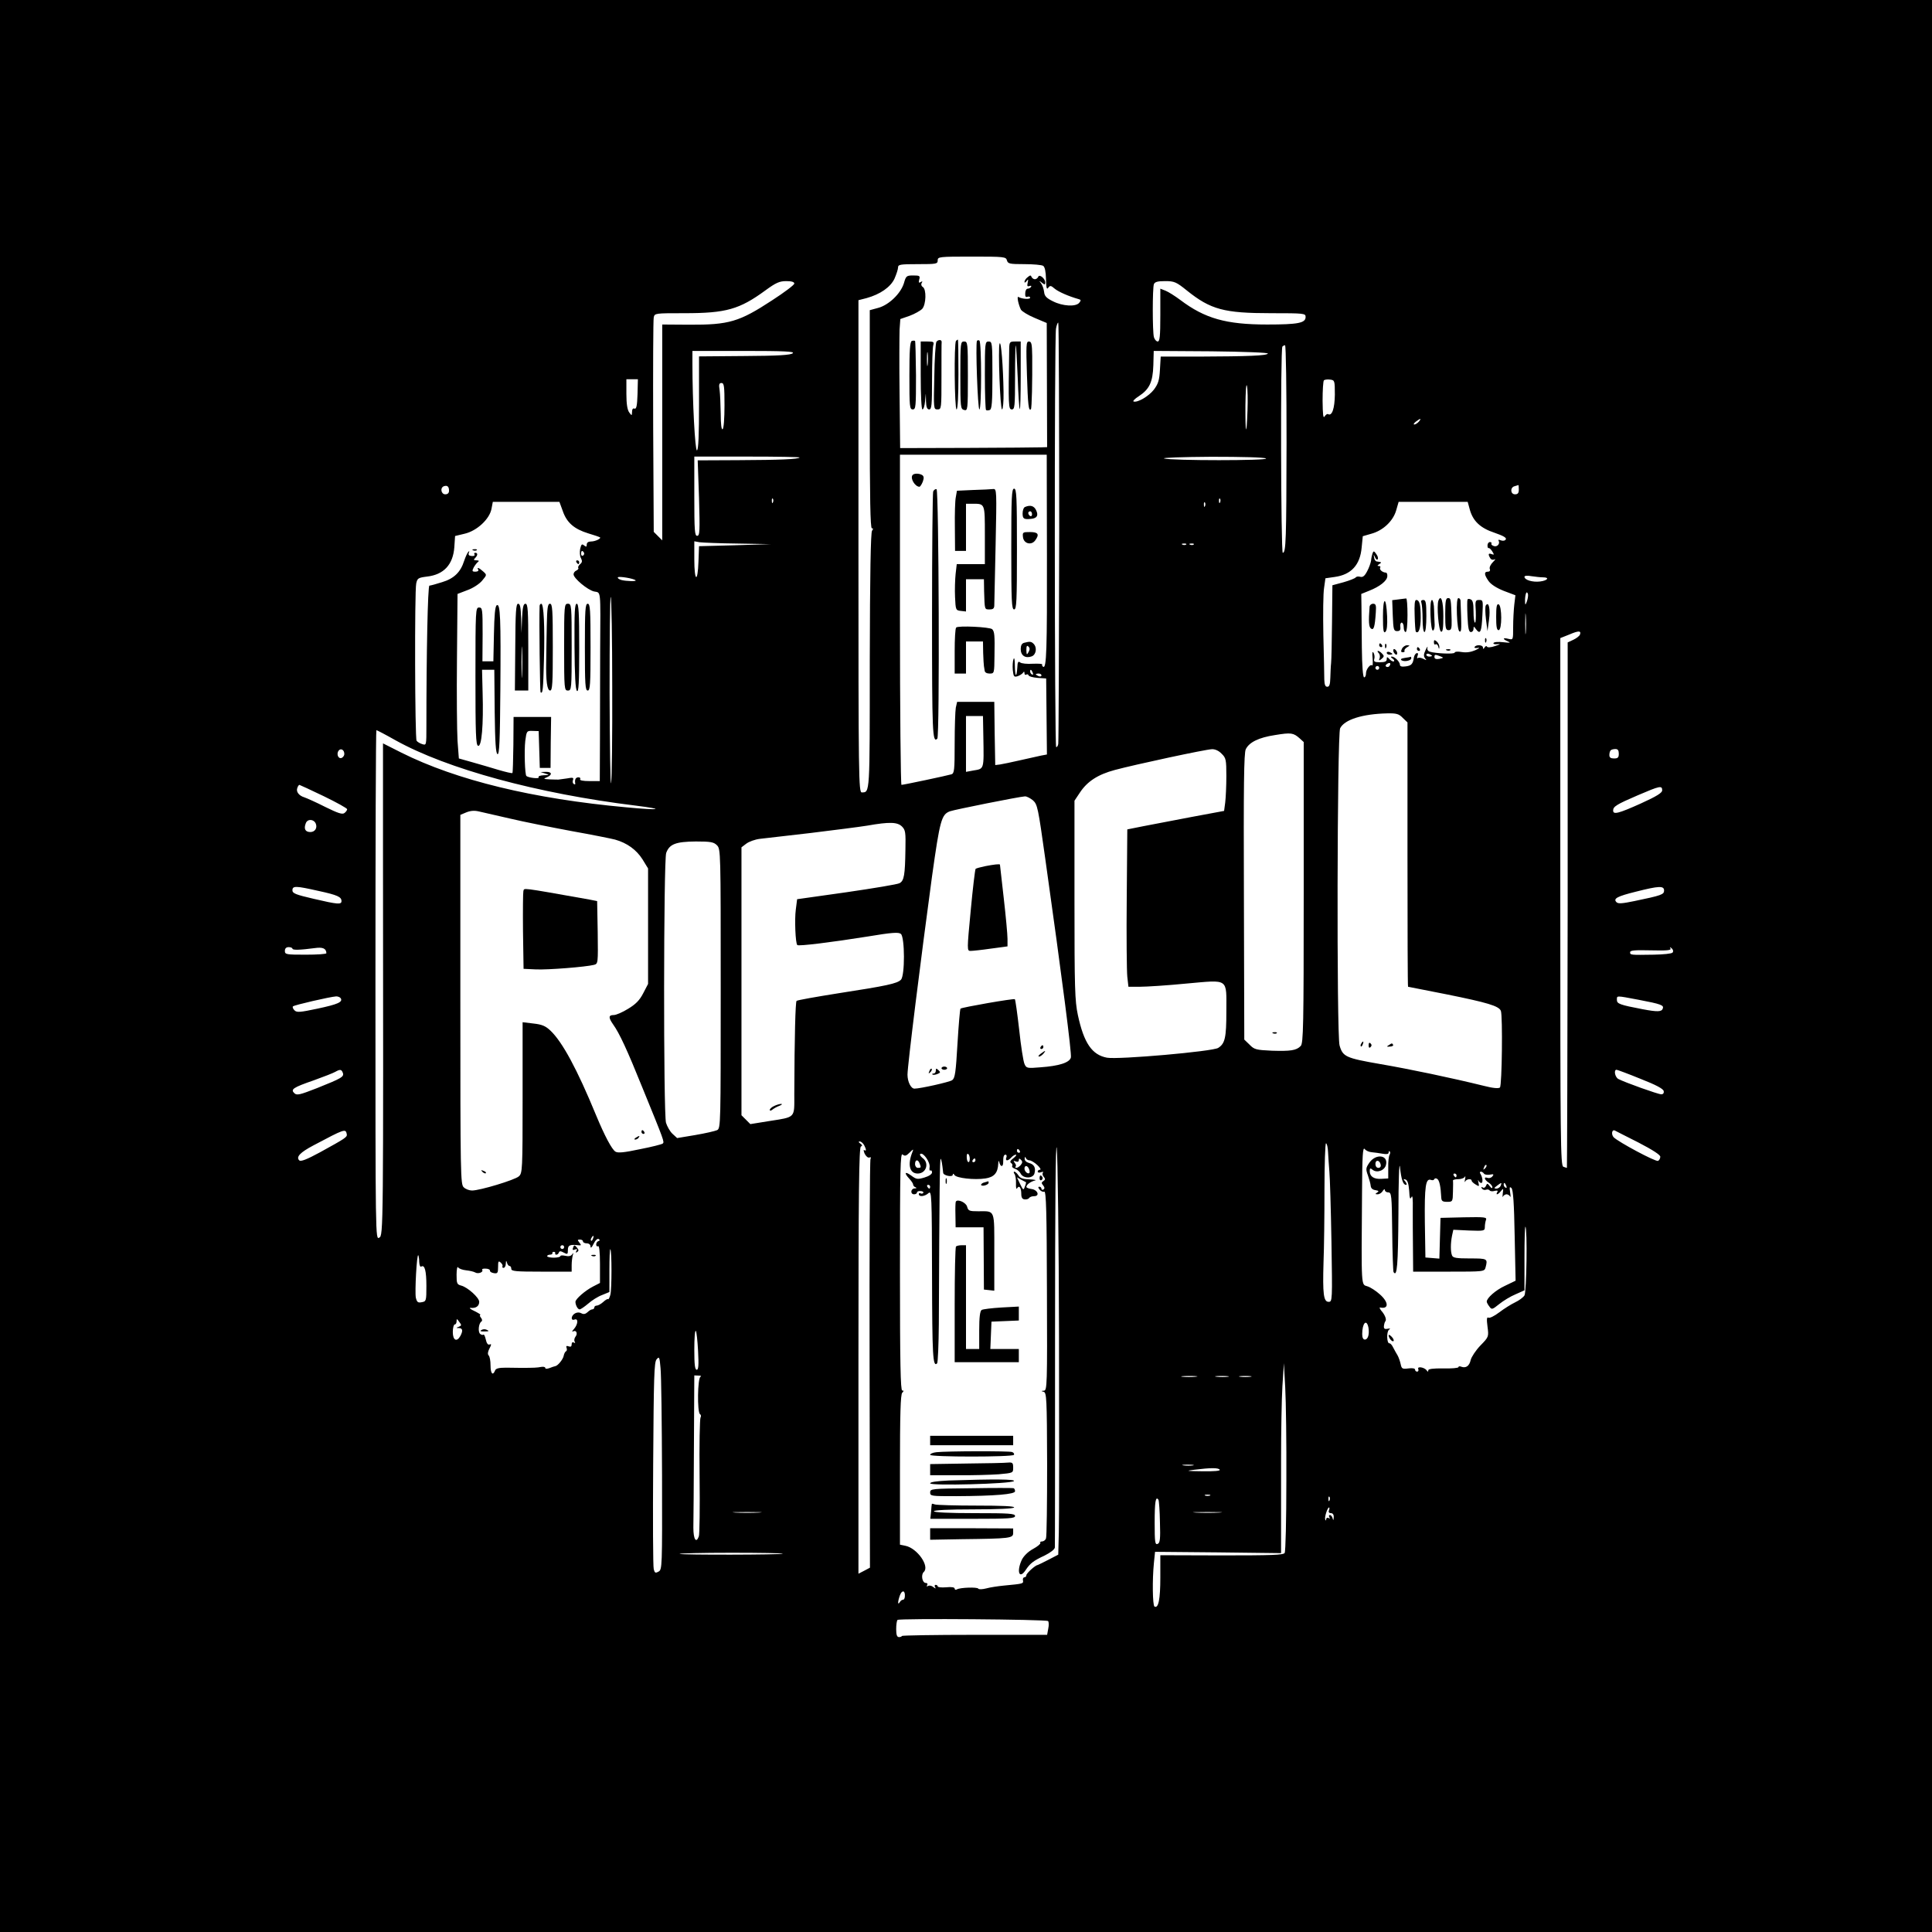 <?xml version="1.0" standalone="no"?>
<!DOCTYPE svg PUBLIC "-//W3C//DTD SVG 20010904//EN"
 "http://www.w3.org/TR/2001/REC-SVG-20010904/DTD/svg10.dtd">
<svg version="1.0" xmlns="http://www.w3.org/2000/svg"
 width="1024pt" height="1024pt" viewBox="0 0 1024 1024"
 preserveAspectRatio="xMidYMid meet">

<g transform="translate(0,1024) scale(0.1,-0.1)"
fill="#000000" stroke="none">
<path d="M0 5120 l0 -5120 5120 0 5120 0 0 5120 0 5120 -5120 0 -5120 0 0
-5120z m5337 3740 c5 -18 14 -20 92 -20 47 0 92 -4 100 -9 9 -6 14 -30 15 -70
1 -47 4 -58 12 -46 10 13 14 12 34 -5 19 -16 72 -40 129 -56 11 -3 11 -7 1
-19 -18 -22 -88 -18 -139 8 -35 17 -45 28 -47 50 -2 16 -9 36 -16 45 -12 15
-11 16 5 3 14 -11 17 -11 17 2 0 21 -32 46 -37 30 -3 -7 -11 -13 -18 -13 -7 0
-15 6 -18 13 -3 9 -7 9 -20 -2 -10 -7 -17 -19 -17 -25 0 -6 5 -4 11 4 9 12 10
10 6 -8 -4 -18 -2 -22 9 -18 9 3 12 1 9 -4 -3 -6 -12 -10 -18 -10 -7 0 -13
-11 -13 -24 -1 -17 2 -23 12 -19 8 3 14 0 14 -5 0 -10 -44 -7 -62 4 -10 6 0
-41 13 -67 5 -9 37 -29 73 -44 l64 -27 1 -329 1 -329 -32 -1 c-18 -1 -194 -2
-390 -3 l-357 -1 -3 286 c-2 157 -1 311 0 342 l4 56 49 17 c27 10 57 27 67 37
21 24 23 104 3 116 -8 5 -10 14 -6 21 6 9 4 11 -5 5 -10 -6 -12 -3 -8 13 6 20
2 22 -31 22 -36 0 -39 -2 -50 -41 -17 -55 -80 -116 -137 -131 l-44 -12 0 -578
c0 -418 3 -578 11 -578 8 0 8 -4 1 -13 -7 -9 -11 -228 -12 -692 0 -710 1 -694
-42 -695 -17 0 -18 69 -18 1305 l0 1304 43 11 c72 20 127 58 148 103 10 23 19
50 19 60 0 15 12 17 105 17 98 0 105 1 105 20 0 19 7 20 181 20 172 0 181 -1
186 -20z m-1127 -123 c0 -7 -53 -47 -118 -89 -174 -114 -228 -130 -439 -129
l-143 1 0 -572 0 -572 -22 22 -23 23 -3 557 c-1 306 0 567 3 580 5 22 8 22
163 22 220 0 291 20 429 121 56 41 75 49 110 49 28 0 43 -4 43 -13z m2081 -37
c126 -101 197 -120 446 -120 177 0 183 -1 183 -20 0 -32 -39 -40 -204 -40
-218 0 -330 32 -460 130 -28 21 -63 43 -78 49 l-28 11 0 -140 c0 -113 -3 -140
-14 -140 -7 0 -16 10 -20 23 -8 29 -8 261 0 281 5 12 20 16 59 16 49 0 59 -4
116 -50z m-677 -1278 c-1 -609 -3 -1115 -5 -1124 -1 -10 -6 -18 -11 -18 -9 0
-10 2162 -1 2218 3 17 8 32 12 32 3 0 5 -498 5 -1108z m1205 471 c-1 -513 -3
-583 -20 -583 -10 0 -13 1083 -2 1093 3 4 10 7 14 7 5 0 8 -233 8 -517z
m-2617 475 c-10 -10 -77 -14 -255 -15 l-242 -2 0 -247 c0 -170 -3 -248 -11
-251 -10 -3 -24 261 -24 459 l0 68 272 0 c218 0 270 -3 260 -12z m2518 -2 c-6
-11 -101 -15 -366 -16 l-202 0 -4 -69 c-3 -56 -9 -75 -32 -106 -27 -35 -86
-70 -108 -63 -5 2 7 15 28 28 56 37 74 74 77 164 l2 76 305 -2 c177 -2 303 -7
300 -12z m-3341 -216 c-2 -61 -6 -79 -16 -76 -8 4 -13 -3 -13 -17 -1 -21 -1
-22 -15 -3 -10 14 -15 45 -15 98 l0 78 31 0 30 0 -2 -80z m3696 -2 c-1 -73
-15 -115 -36 -103 -4 3 -12 -3 -18 -12 -8 -13 -10 9 -11 83 0 55 3 104 7 108
4 4 19 6 33 4 24 -3 25 -5 25 -80z m-463 -83 c-5 -146 -12 -130 -11 26 1 74 4
121 8 104 4 -16 5 -75 3 -130z m-2772 26 c0 -69 -4 -122 -10 -126 -6 -4 -10
26 -10 82 -1 48 -3 105 -6 126 -5 29 -2 37 10 37 14 0 16 -17 16 -119z m3680
-86 c-7 -8 -18 -15 -24 -15 -6 0 -2 7 8 15 25 19 32 19 16 0z m-1971 -697 c1
-515 -2 -613 -20 -602 -5 3 -7 8 -5 12 2 4 -20 5 -50 4 -30 -2 -60 1 -67 7
-10 8 -14 2 -15 -27 -4 -57 -12 -51 -13 9 0 32 -3 47 -7 36 -4 -10 -6 -36 -4
-58 4 -35 6 -39 26 -33 11 4 24 12 28 18 5 8 8 7 8 -2 0 -7 4 -11 9 -8 5 4 11
2 13 -4 1 -5 23 -11 48 -13 l45 -3 2 -201 2 -202 -32 -6 c-18 -4 -68 -15 -112
-25 -44 -10 -91 -20 -105 -22 l-25 -3 -3 168 -2 167 -99 0 -98 0 -7 -31 c-3
-17 -6 -103 -6 -190 0 -141 -2 -158 -17 -163 -23 -7 -254 -56 -265 -56 -4 0
-8 394 -8 875 l0 875 389 0 389 0 1 -522z m-1311 507 c-8 -9 -100 -13 -326
-14 l-214 -1 7 -200 c5 -176 4 -200 -10 -200 -13 0 -15 28 -15 210 l0 210 282
0 c155 0 279 -2 276 -5z m2472 -5 c18 -12 -503 -12 -540 0 -14 4 97 8 250 9
162 0 281 -3 290 -9z m-4330 -171 c0 -12 -7 -19 -20 -19 -22 0 -29 35 -7 43
18 6 27 -2 27 -24z m5670 6 c0 -18 -5 -25 -20 -25 -25 0 -27 37 -2 43 9 3 18
5 20 6 1 0 2 -10 2 -24z m-3953 -67 c-3 -8 -6 -5 -6 6 -1 11 2 17 5 13 3 -3 4
-12 1 -19z m2370 0 c-3 -8 -6 -5 -6 6 -1 11 2 17 5 13 3 -3 4 -12 1 -19z
m-3484 -47 c21 -61 60 -95 135 -118 31 -9 59 -19 62 -21 8 -6 -25 -22 -47 -22
-15 0 -23 -6 -23 -16 0 -13 -3 -14 -14 -5 -12 10 -15 6 -21 -18 -3 -16 -2 -39
4 -49 8 -15 7 -23 -4 -32 -8 -7 -13 -16 -10 -20 3 -4 -2 -10 -10 -14 -8 -3
-15 -12 -15 -20 0 -21 74 -83 109 -91 37 -8 34 19 32 -310 0 -126 -1 -335 -1
-462 l-1 -233 -55 0 c-34 0 -53 4 -49 10 3 6 -1 10 -9 10 -15 0 -21 -12 -17
-33 1 -5 -3 -6 -8 -2 -6 3 -7 13 -4 21 5 13 -1 14 -33 8 -22 -3 -41 -6 -44 -6
-3 0 -23 0 -45 1 -35 2 -37 3 -17 11 31 13 28 30 -5 29 l-28 -1 25 -8 c24 -8
23 -8 -8 -9 -19 -1 -31 -5 -27 -11 6 -9 -53 -3 -65 7 -8 7 -12 133 -6 186 7
53 8 54 39 53 l32 -1 3 -97 3 -98 28 0 29 0 1 135 2 135 -100 0 -99 0 -1 -147
c-1 -80 -3 -148 -5 -150 -2 -3 -35 5 -73 16 -37 11 -100 30 -140 41 l-71 20
-7 93 c-3 50 -5 247 -3 436 l3 343 52 20 c29 10 64 33 78 50 26 31 26 31 6 49
-22 20 -36 25 -26 9 3 -5 -3 -10 -15 -10 -18 0 -19 3 -9 23 7 12 17 25 23 29
7 5 3 8 -8 8 -16 0 -17 3 -8 12 15 15 15 28 1 28 -5 0 -8 -4 -4 -9 3 -6 -4 -9
-15 -8 -14 1 -19 6 -15 17 4 9 3 11 -3 5 -5 -5 -15 -27 -22 -48 -19 -60 -54
-94 -118 -113 -31 -10 -61 -18 -66 -18 -9 -1 -16 -365 -16 -744 0 -103 0 -103
-22 -96 -13 4 -26 12 -30 18 -9 13 -11 790 -2 833 6 28 10 31 57 37 89 10 138
63 145 155 l4 60 50 12 c66 15 133 78 143 132 l7 37 177 0 176 0 18 -49z
m3404 27 c-3 -8 -6 -5 -6 6 -1 11 2 17 5 13 3 -3 4 -12 1 -19z m1403 -18 c17
-62 56 -99 132 -124 46 -16 64 -26 59 -35 -4 -7 -15 -9 -26 -5 -11 5 -16 3
-12 -2 9 -16 -8 -35 -26 -28 -9 3 -15 9 -12 13 2 4 -1 8 -8 8 -7 0 -13 -8 -13
-18 0 -10 3 -16 6 -14 3 2 12 -6 19 -17 11 -18 11 -20 -3 -15 -18 7 -20 -1 -7
-22 5 -8 14 -10 22 -6 8 4 4 -2 -8 -14 -12 -12 -20 -28 -17 -36 4 -9 0 -15
-10 -15 -21 0 -20 -16 4 -50 13 -18 43 -37 81 -52 l61 -23 -6 -50 c-3 -27 -6
-81 -6 -119 0 -68 0 -68 -25 -62 -31 8 -33 -1 -2 -14 16 -7 10 -8 -24 -4 -26
3 -49 2 -53 -4 -3 -5 6 -8 22 -6 18 2 14 -1 -13 -10 -24 -8 -41 -9 -44 -3 -2
5 -7 3 -12 -4 -6 -10 -9 -11 -9 -1 0 14 -36 17 -44 3 -4 -5 4 -7 16 -5 14 3 9
-2 -12 -12 -23 -10 -47 -14 -72 -10 -21 4 -38 2 -38 -3 0 -9 -100 -5 -132 5
-10 3 -15 12 -12 22 2 9 -2 4 -10 -13 -11 -23 -11 -33 -3 -44 10 -12 9 -12 -9
-3 -12 6 -25 8 -29 4 -5 -4 -5 1 -2 11 5 12 3 17 -5 15 -6 -2 -12 -12 -14 -22
-5 -35 -13 -44 -43 -48 -21 -3 -31 0 -31 8 0 16 -28 44 -43 44 -7 0 -6 -4 3
-10 8 -5 12 -12 8 -15 -3 -3 -13 1 -22 10 -14 15 -16 15 -16 1 0 -12 -10 -16
-36 -16 -29 0 -34 3 -30 18 3 9 1 24 -4 32 -6 10 -8 1 -5 -29 2 -24 1 -41 -2
-38 -9 10 -33 -20 -33 -42 0 -12 -4 -21 -10 -21 -6 0 -11 60 -12 158 -1 86 -2
186 -2 221 l-1 63 42 17 c56 22 94 52 96 76 1 11 -2 20 -8 20 -18 1 -35 16
-30 26 4 5 0 9 -7 9 -9 0 -9 3 2 10 15 9 13 11 -12 14 -7 0 -14 10 -15 21 -3
19 -3 19 5 1 5 -11 11 -15 14 -10 4 5 0 18 -8 28 -11 16 -14 17 -19 4 -3 -8
-7 -26 -8 -39 -2 -13 -11 -39 -21 -57 -13 -25 -23 -33 -37 -29 -10 3 -21 1
-24 -4 -3 -4 -32 -16 -64 -25 l-59 -16 -2 -192 c-1 -105 -3 -204 -5 -221 -2
-16 -3 -51 -4 -77 -1 -36 -5 -48 -16 -48 -11 0 -15 11 -16 38 0 20 -2 127 -5
237 -2 110 -1 222 4 250 l7 50 49 7 c88 12 135 64 143 156 l6 60 45 13 c63 17
116 68 132 124 l13 45 183 0 183 0 11 -40z m-3880 -181 l175 -3 -190 -6 -190
-5 -3 -82 c-4 -116 -22 -105 -22 12 l0 96 28 -5 c15 -2 106 -6 202 -7z m2377
-5 c-3 -3 -12 -4 -19 -1 -8 3 -5 6 6 6 11 1 17 -2 13 -5z m40 0 c-3 -3 -12 -4
-19 -1 -8 3 -5 6 6 6 11 1 17 -2 13 -5z m-3232 -43 c3 -5 1 -12 -5 -16 -5 -3
-10 1 -10 9 0 18 6 21 15 7z m274 -147 c6 -6 -50 -5 -76 2 -13 4 -21 10 -18
14 5 7 84 -6 94 -16z m4809 16 c37 0 25 -17 -15 -22 -40 -5 -83 8 -83 25 0 6
16 7 38 3 20 -3 47 -6 60 -6z m-79 -97 c0 -10 -4 -27 -9 -38 -6 -15 -7 -11 -7
18 1 20 5 37 9 37 4 0 8 -8 7 -17z m-4854 -486 c1 -260 -2 -488 -6 -507 -4
-19 -7 196 -8 479 0 283 2 511 6 507 4 -4 8 -220 8 -479z m4842 290 c-2 -23
-3 -1 -3 48 0 50 1 68 3 42 2 -26 2 -67 0 -90z m287 -11 c-3 -7 -18 -19 -35
-27 l-30 -14 0 -1393 c-1 -765 -3 -1392 -4 -1392 -2 0 -10 3 -19 6 -15 6 -16
139 -16 1404 l0 1398 48 19 c49 21 64 21 56 -1z m-784 -112 c0 -2 -7 -4 -15
-4 -8 0 -15 4 -15 10 0 5 7 7 15 4 8 -4 15 -8 15 -10z m45 -3 c18 -7 17 -8 -6
-13 -17 -3 -26 0 -26 9 0 15 3 15 32 4z m-270 -50 c-3 -6 -11 -8 -17 -5 -6 4
-5 9 3 15 16 10 23 4 14 -10z m-55 -11 c0 -5 -4 -10 -10 -10 -5 0 -10 5 -10
10 0 6 5 10 10 10 6 0 10 -4 10 -10z m-1836 -26 c3 -8 2 -12 -4 -9 -6 3 -10
10 -10 16 0 14 7 11 14 -7z m46 -14 c0 -5 -7 -7 -15 -4 -8 4 -15 8 -15 10 0 2
7 4 15 4 8 0 15 -4 15 -10z m1915 -225 l25 -24 0 -701 c0 -385 1 -700 3 -700
2 0 93 -18 203 -40 218 -44 279 -62 289 -88 10 -27 6 -395 -5 -406 -6 -6 -36
-4 -82 8 -179 44 -394 89 -551 116 -184 32 -200 39 -217 99 -16 57 -13 1649 3
1681 23 46 118 76 250 79 49 1 62 -3 82 -24z m-2223 -100 c3 -177 5 -169 -54
-179 l-38 -7 0 148 0 148 45 0 45 0 2 -110z m-3115 -19 c274 -152 751 -282
1273 -346 161 -20 129 -26 -50 -9 -494 45 -899 143 -1193 290 l-97 49 0 -552
c2 -2039 2 -2056 -20 -2068 -20 -11 -20 -8 -20 1340 0 742 2 1350 5 1350 3 0
49 -24 102 -54z m4791 11 l22 -20 0 -798 c0 -711 -2 -799 -16 -813 -23 -24
-54 -28 -153 -25 -83 4 -93 6 -118 32 l-28 27 -2 758 c-2 589 0 762 10 781 18
37 69 62 155 75 85 14 97 12 130 -17z m-5063 -83 c0 -10 -8 -20 -17 -22 -18
-3 -26 27 -11 42 12 11 28 0 28 -20z m4650 1 c23 -22 25 -32 25 -118 0 -52 -3
-115 -6 -140 l-6 -45 -172 -32 c-94 -18 -209 -40 -256 -49 l-85 -17 -3 -364
c-2 -201 0 -389 3 -417 l6 -53 62 0 c34 0 145 7 246 17 227 20 211 31 211
-148 0 -139 -7 -170 -43 -193 -28 -19 -531 -63 -590 -52 -79 15 -122 77 -154
226 -16 76 -18 140 -18 611 l0 525 28 42 c39 60 96 97 186 121 108 29 480 109
514 110 17 1 37 -8 52 -24z m2105 0 c0 -20 -5 -25 -25 -25 -18 0 -25 5 -25 18
0 10 3 22 7 25 3 4 15 7 25 7 13 0 18 -7 18 -25z m-6864 -225 c68 -33 124 -64
124 -69 0 -5 -6 -14 -14 -20 -11 -9 -33 -2 -102 32 -49 25 -99 47 -111 51 -29
9 -45 30 -37 50 3 9 8 16 11 16 2 0 60 -27 129 -60z m7094 31 c0 -13 -28 -31
-114 -70 -118 -53 -146 -60 -146 -37 0 21 17 32 131 81 117 50 129 53 129 26z
m-3335 -53 c24 -22 27 -38 65 -308 91 -646 141 -1035 136 -1055 -7 -27 -62
-45 -162 -52 -70 -6 -74 -5 -84 18 -6 13 -19 95 -28 181 -10 87 -20 159 -23
162 -5 5 -281 -43 -288 -50 -3 -3 -10 -86 -16 -185 -9 -154 -13 -183 -28 -194
-13 -10 -170 -45 -200 -45 -19 0 -37 37 -37 74 0 48 71 617 130 1051 42 299
50 328 95 345 25 9 365 77 397 79 9 1 28 -9 43 -21z m-2770 -97 c72 -17 218
-46 325 -66 107 -19 211 -40 230 -45 64 -18 113 -54 145 -104 l30 -49 0 -306
0 -306 -26 -50 c-19 -37 -40 -58 -80 -82 -29 -18 -63 -33 -76 -33 -28 0 -29
-13 -3 -50 33 -46 74 -134 155 -335 116 -284 117 -287 108 -296 -4 -4 -59 -18
-121 -30 -84 -18 -117 -21 -130 -13 -19 12 -57 83 -103 194 -100 243 -178 387
-241 447 -26 25 -45 33 -90 38 l-58 7 0 -399 c0 -386 -1 -401 -20 -418 -21
-19 -206 -75 -248 -75 -14 0 -34 7 -44 17 -17 15 -18 59 -18 995 l0 979 31 13
c22 9 43 11 68 5 20 -5 95 -22 166 -38z m-1031 -27 c9 -23 -5 -44 -29 -44 -27
0 -36 17 -24 47 9 24 43 22 53 -3z m3107 -15 c18 -18 20 -31 18 -122 -2 -135
-7 -165 -31 -178 -10 -6 -137 -27 -281 -48 l-262 -37 -7 -55 c-7 -51 -2 -179
8 -188 6 -7 184 15 371 45 132 22 166 24 178 14 21 -18 22 -222 0 -243 -20
-20 -75 -32 -328 -71 -120 -19 -222 -37 -225 -41 -6 -6 -11 -188 -12 -493 0
-132 10 -121 -140 -145 l-93 -15 -24 24 -23 23 0 710 0 710 25 19 c14 11 47
23 73 26 26 3 147 17 269 31 122 15 257 32 300 39 119 21 160 19 184 -5z
m-981 -99 c20 -20 20 -33 20 -760 0 -721 0 -740 -19 -750 -11 -5 -63 -17 -116
-26 l-96 -16 -25 23 c-13 12 -28 39 -34 58 -14 52 -13 1388 1 1430 17 47 50
60 157 61 79 0 95 -3 112 -20z m-2112 -242 c102 -22 122 -32 122 -54 0 -19
-19 -18 -147 12 -95 22 -113 29 -113 45 0 25 18 24 138 -3z m7132 2 c0 -21
-13 -26 -158 -56 -63 -13 -85 -15 -94 -6 -19 19 2 31 103 56 122 31 149 32
149 6z m-7270 -308 c0 -9 44 -7 119 3 42 6 60 -2 61 -27 0 -5 -49 -8 -110 -8
-103 0 -110 1 -110 20 0 13 7 20 20 20 11 0 20 -4 20 -8z m7315 -21 c-6 -6
-50 -10 -100 -11 -124 -2 -125 -2 -125 13 0 10 25 12 110 10 86 -2 109 0 104
10 -5 9 -4 9 7 0 8 -8 9 -16 4 -22z m-7059 -242 c12 -20 -15 -32 -123 -55 -94
-20 -110 -21 -122 -9 -8 8 -12 18 -8 21 6 7 197 51 229 53 9 0 20 -4 24 -10z
m6879 -8 c121 -23 135 -29 128 -47 -6 -17 -28 -18 -107 -3 -121 23 -136 29
-136 49 0 24 -7 24 115 1z m-6868 -387 c8 -21 -6 -29 -136 -81 -92 -36 -108
-40 -121 -27 -21 20 -7 30 103 68 53 19 104 39 114 45 25 14 33 14 40 -5z
m6878 -32 c82 -32 121 -53 123 -65 2 -11 -3 -17 -13 -17 -17 0 -193 63 -227
81 -18 9 -26 49 -10 49 4 0 61 -21 127 -48z m-6857 -293 c3 -16 -5 -21 -141
-96 -72 -39 -103 -51 -111 -43 -18 18 5 42 75 79 166 88 171 90 177 60z m6845
-44 c77 -40 117 -66 117 -76 0 -9 -6 -19 -12 -22 -14 -5 -208 99 -235 125 -14
15 -10 43 6 36 3 -2 59 -30 124 -63z m-3070 -1025 c1 -509 1 -978 -1 -1043
l-3 -117 -52 -27 c-29 -15 -54 -27 -57 -28 -13 -1 -60 -44 -60 -54 0 -6 -5
-11 -10 -11 -6 0 -10 -7 -8 -16 3 -18 3 -18 -102 -28 -30 -3 -72 -9 -93 -15
-20 -5 -39 -6 -42 -1 -5 9 -97 6 -113 -4 -7 -4 -12 -2 -12 4 0 7 -16 10 -45 7
-25 -2 -45 0 -45 5 0 4 -5 8 -11 8 -5 0 -7 -6 -3 -12 6 -9 3 -9 -9 0 -9 8 -22
10 -28 6 -8 -4 -9 -3 -5 4 4 7 1 12 -7 12 -19 0 -27 43 -11 58 33 30 -34 126
-97 139 l-29 6 0 396 c0 295 3 400 12 409 9 9 9 12 0 12 -9 0 -12 147 -12 631
0 547 2 630 14 620 12 -10 19 -8 37 10 20 20 22 20 15 3 -27 -67 -15 -114 28
-114 46 0 63 57 25 83 -11 9 -16 18 -11 21 16 10 54 -46 49 -71 -2 -12 0 -20
4 -17 5 3 9 -2 9 -10 0 -9 -16 -20 -40 -27 -37 -11 -43 -10 -70 10 -34 25 -40
15 -10 -17 11 -12 20 -25 20 -31 0 -5 6 -12 13 -14 7 -3 5 -6 -5 -6 -22 -1
-24 -31 -3 -31 8 0 15 4 15 9 0 6 9 9 19 8 11 0 17 -5 15 -9 -3 -5 -10 -6 -15
-3 -5 4 -9 1 -9 -4 0 -16 31 -13 51 5 17 15 18 -6 19 -437 1 -424 4 -488 27
-465 4 4 8 98 9 209 3 716 5 880 10 875 4 -5 8 -25 13 -74 1 -15 51 -25 51
-10 0 7 4 6 9 -2 10 -16 105 -27 164 -18 46 7 66 29 68 79 1 17 2 18 6 5 2
-10 8 -18 12 -18 5 0 8 8 8 18 0 32 3 42 13 42 5 0 7 -7 4 -15 -4 -8 -2 -15 4
-15 5 0 15 7 22 15 7 8 18 15 24 15 6 0 0 -9 -13 -19 -16 -12 -20 -20 -12 -25
6 -4 9 -11 6 -16 -3 -5 4 -11 15 -15 11 -3 25 -15 30 -26 15 -27 66 -26 73 2
8 30 -2 48 -29 55 -14 4 -24 13 -23 23 0 10 2 11 6 4 2 -7 11 -13 19 -13 8 0
27 -11 42 -25 15 -14 21 -25 14 -25 -6 0 -12 -4 -12 -10 0 -5 8 -7 18 -3 9 3
14 3 10 -2 -4 -4 -3 -15 4 -22 9 -11 9 -16 -2 -23 -11 -7 -11 -11 -1 -23 8
-10 9 -17 1 -22 -5 -3 -10 -1 -10 4 0 6 -5 11 -11 11 -8 0 -7 -5 1 -15 7 -9
19 -14 25 -11 10 3 13 -112 14 -525 2 -502 1 -529 -16 -530 -16 -1 -16 -2 -1
-6 15 -4 17 -36 18 -382 0 -208 -2 -386 -6 -395 -3 -9 -13 -16 -21 -16 -8 0
-12 -4 -9 -8 3 -4 -15 -19 -39 -32 -26 -14 -49 -37 -59 -57 -29 -62 -14 -106
20 -55 24 36 40 49 102 78 30 15 52 32 53 42 1 9 1 505 1 1102 0 706 3 1061 9
1015 5 -38 11 -486 12 -995z m-1033 1011 c12 -24 13 -34 1 -27 -5 4 -4 -5 2
-19 7 -14 18 -23 25 -20 8 3 10 0 6 -7 -4 -6 -6 -496 -5 -1089 l2 -1078 -30
-16 -31 -16 0 1130 c0 894 3 1130 13 1134 9 4 8 8 -3 16 -10 7 -11 11 -3 11 7
0 17 -9 23 -19z m2459 -38 c1 -27 5 -73 7 -103 3 -30 8 -198 11 -372 5 -312 5
-318 -15 -318 -27 0 -32 42 -27 210 3 74 5 246 5 383 0 136 4 247 8 247 5 0
10 -21 11 -47z m231 0 c14 -1 40 -5 58 -8 22 -4 32 -2 32 6 0 7 3 10 6 6 3 -3
3 -11 -1 -18 -4 -6 -8 -37 -7 -68 l0 -57 -35 -2 c-40 -3 -63 12 -63 40 0 17 3
18 15 8 23 -19 64 -4 71 26 13 52 -52 61 -87 13 -20 -29 -21 -35 -9 -68 7 -20
14 -45 15 -56 1 -13 10 -21 25 -23 18 -3 20 -6 9 -13 -11 -7 -11 -9 3 -9 9 0
22 8 27 18 6 9 11 11 11 5 0 -7 8 -13 18 -13 17 0 19 -14 21 -207 1 -114 5
-211 7 -215 19 -30 24 36 26 310 0 169 4 280 8 247 7 -67 17 -95 32 -95 6 0 4
7 -3 17 -12 14 -12 16 1 11 10 -3 16 -22 19 -59 2 -41 5 -49 12 -34 6 13 8 -9
7 -65 0 -47 0 -140 1 -207 l1 -123 189 0 c187 0 189 0 195 23 12 46 10 47 -83
47 -72 0 -90 3 -95 16 -8 20 -8 63 0 104 l7 32 83 -4 c81 -3 84 -2 84 19 0 12
3 29 6 37 6 15 -7 16 -117 14 l-124 -3 -3 -108 -3 -108 -37 3 -37 3 -3 188
c-2 189 4 234 33 223 8 -3 15 -1 17 4 2 5 9 6 15 2 12 -7 19 -40 22 -99 1 -19
7 -23 31 -23 29 0 30 1 31 53 1 28 1 55 0 60 0 4 12 7 28 7 16 0 32 6 35 13 3
6 4 1 1 -13 -3 -14 -2 -19 1 -12 6 13 34 17 34 4 0 -4 9 -13 21 -20 19 -12 20
-11 15 10 -3 13 -3 17 0 11 3 -7 10 -13 15 -13 10 0 8 28 -4 48 -5 6 -4 12 2
12 5 0 13 -5 16 -10 3 -6 18 -8 31 -6 21 4 23 2 14 -9 -6 -8 -18 -11 -26 -8
-21 8 -17 -10 6 -25 11 -7 20 -18 20 -25 -1 -7 -6 -5 -14 6 -12 16 -14 16 -20
2 -3 -9 -11 -13 -17 -9 -8 5 -9 3 -5 -5 5 -7 14 -10 22 -7 7 3 16 1 19 -3 3
-5 15 -7 27 -3 14 3 19 2 14 -6 -11 -19 5 -14 20 6 12 15 13 14 9 -13 -2 -16
-2 -24 1 -17 3 6 12 12 19 12 7 0 16 -6 19 -12 3 -7 3 3 0 22 -4 28 -3 32 7
23 9 -9 14 -81 17 -252 l5 -239 -56 -27 c-50 -23 -97 -65 -97 -84 0 -4 6 -16
14 -26 12 -17 15 -17 52 13 21 17 60 41 87 52 l47 21 0 171 c0 94 2 169 5 166
11 -11 6 -346 -5 -364 -7 -11 -29 -27 -50 -37 -21 -10 -59 -34 -84 -53 -25
-19 -51 -32 -57 -28 -9 5 -10 -8 -5 -47 7 -54 7 -55 -38 -101 -24 -25 -47 -60
-51 -76 -7 -32 -25 -45 -50 -36 -8 4 -15 2 -15 -2 0 -5 -36 -8 -80 -7 -55 1
-80 -3 -80 -10 0 -9 -2 -9 -8 -1 -11 17 -52 24 -45 8 3 -8 0 -14 -6 -14 -6 0
-11 5 -11 11 0 6 -14 9 -35 6 -32 -4 -36 -2 -41 22 -3 14 -10 35 -16 46 -7 11
-17 30 -24 43 -6 13 -15 23 -20 22 -14 -1 -16 62 -2 72 9 7 7 8 -8 5 -15 -3
-20 1 -19 14 1 10 4 21 7 25 9 8 -1 35 -21 57 -8 10 -11 18 -6 17 47 -10 46
28 -2 70 -20 18 -49 37 -65 42 -34 12 -33 -20 -29 498 1 195 4 242 14 230 7
-9 23 -16 37 -17z m-1865 7 c3 -5 1 -10 -4 -10 -6 0 -11 5 -11 10 0 6 2 10 4
10 3 0 8 -4 11 -10z m-265 -41 c0 -28 -15 -23 -16 6 -1 14 2 22 7 19 5 -3 9
-14 9 -25z m30 -9 c0 -5 -5 -10 -11 -10 -5 0 -7 5 -4 10 3 6 8 10 11 10 2 0 4
-4 4 -10z m240 -25 c-7 -8 -17 -15 -23 -15 -6 0 -7 3 -4 7 4 3 2 12 -5 20 -8
11 -7 12 6 7 10 -4 16 -1 16 7 0 10 3 10 12 1 8 -8 8 -15 -2 -27z m-536 9 c9
-22 8 -24 -9 -24 -8 0 -15 9 -15 20 0 24 15 27 24 4z m2444 -7 c2 -10 -3 -17
-12 -17 -10 0 -16 9 -16 21 0 24 23 21 28 -4z m553 -20 c-10 -9 -11 -8 -5 6 3
10 9 15 12 12 3 -3 0 -11 -7 -18z m-2417 -3 c4 -9 4 -19 2 -21 -8 -8 -26 8
-26 23 0 19 16 18 24 -2z m2266 -34 c0 -5 -2 -10 -4 -10 -3 0 -8 5 -11 10 -3
6 -1 10 4 10 6 0 11 -4 11 -10z m234 -55 c-4 -8 -14 -15 -23 -15 -14 1 -13 3
3 15 25 19 27 19 20 0z m30 -1 c3 -8 2 -12 -4 -9 -6 3 -10 10 -10 16 0 14 7
11 14 -7z m-3054 -4 c0 -5 -2 -10 -4 -10 -3 0 -8 5 -11 10 -3 6 -1 10 4 10 6
0 11 -4 11 -10z m-1787 -275 c-3 -9 -8 -14 -10 -11 -3 3 -2 9 2 15 9 16 15 13
8 -4z m29 -13 c-7 -2 -12 -10 -12 -18 0 -9 5 -12 10 -9 6 4 10 -30 10 -94 l0
-101 -37 -19 c-41 -21 -93 -66 -93 -81 0 -17 12 -40 22 -40 6 0 26 14 45 30
19 17 52 38 74 46 l39 16 0 116 c0 63 2 113 5 111 8 -9 8 -212 0 -242 -4 -15
-10 -26 -12 -23 -3 3 -14 -4 -26 -15 -11 -10 -27 -19 -34 -19 -7 0 -13 -4 -13
-10 0 -5 -5 -10 -11 -10 -6 0 -17 -7 -25 -15 -11 -10 -21 -12 -32 -6 -10 6
-23 6 -34 0 -22 -12 -24 -41 -3 -33 21 8 19 -24 -2 -49 -10 -11 -13 -17 -6
-14 17 10 27 -11 13 -28 -6 -8 -8 -20 -4 -26 4 -8 3 -9 -4 -5 -7 4 -12 1 -12
-9 0 -12 -5 -15 -16 -11 -11 4 -15 2 -11 -8 3 -8 2 -16 -3 -18 -4 -2 -10 -12
-12 -23 -3 -19 -31 -54 -45 -56 -5 -1 -18 -5 -30 -10 -14 -5 -23 -5 -23 1 0 5
-10 7 -22 5 -20 -4 -37 -5 -108 -5 -14 0 -49 1 -78 1 -38 0 -54 -4 -58 -15
-12 -30 -24 -16 -24 27 0 24 -4 47 -10 53 -6 6 -5 19 4 36 11 21 12 26 1 22
-8 -4 -16 6 -20 26 -4 17 -9 29 -13 26 -3 -3 -11 -1 -17 4 -13 11 -8 57 7 66
5 3 4 12 -3 20 -6 8 -8 14 -3 15 5 0 -9 9 -31 20 -22 10 -31 18 -20 17 27 -3
45 9 45 32 0 22 -61 77 -95 86 -23 6 -25 11 -25 58 0 28 4 46 8 39 4 -7 23
-14 43 -16 19 -2 40 -7 47 -11 16 -10 45 1 38 13 -3 5 5 8 18 7 13 0 24 -5 23
-11 -1 -5 8 -11 21 -13 19 -3 22 1 22 33 0 30 2 34 14 23 8 -7 12 -16 9 -20
-2 -5 1 -8 6 -8 6 0 12 10 12 23 1 16 2 18 6 5 2 -10 9 -18 14 -18 5 0 9 -7 9
-15 0 -13 24 -15 160 -15 l160 0 0 34 c0 19 3 43 6 53 4 14 4 15 -4 4 -6 -9
-19 -11 -36 -7 -14 3 -26 3 -26 -2 0 -4 -16 -8 -35 -8 -19 0 -35 4 -35 8 0 4
7 8 15 8 8 0 14 3 13 8 -2 4 2 7 7 7 6 0 9 -3 8 -7 -2 -5 1 -8 6 -8 5 0 11 5
13 11 3 9 10 9 26 0 20 -11 22 -9 22 14 0 25 10 30 55 25 16 -2 17 0 6 14 -11
14 -11 16 3 16 9 0 16 -4 16 -10 0 -5 9 -10 20 -10 12 0 20 -7 20 -17 0 -11 7
-5 16 14 9 19 21 30 27 26 8 -5 7 -8 -1 -11z m-182 -32 c0 -5 -4 -10 -10 -10
-5 0 -10 5 -10 10 0 6 5 10 10 10 6 0 10 -4 10 -10z m-768 -79 c1 -17 5 -28
11 -24 18 11 27 -22 27 -103 0 -79 -1 -82 -25 -86 -20 -4 -25 0 -31 24 -6 31
5 233 13 225 2 -3 5 -19 5 -36z m210 -343 c-16 -6 -15 -7 1 -7 19 -1 22 -14 7
-42 -19 -34 -40 -23 -40 21 0 22 5 40 10 40 6 0 10 8 10 17 0 15 2 14 14 -3
13 -17 13 -20 -2 -26z m4821 -4 c6 -35 -2 -64 -19 -64 -9 0 -14 11 -14 29 0
58 23 83 33 35z m-3553 -125 c4 -75 2 -99 -7 -99 -10 0 -13 28 -13 107 0 58 3
103 8 99 4 -4 9 -52 12 -107z m-191 -656 c1 -491 1 -503 -19 -513 -16 -9 -20
-7 -25 13 -4 13 -5 265 -3 559 3 457 5 538 18 553 14 17 16 13 21 -46 4 -35 7
-290 8 -566z m3309 -34 c0 -202 -4 -372 -9 -380 -6 -11 -70 -13 -333 -13
l-326 1 0 -119 c0 -114 -10 -165 -31 -153 -10 7 -12 142 -3 231 l6 59 334 -3
334 -4 0 114 c0 62 0 233 0 380 0 147 3 323 7 390 l8 123 7 -130 c4 -71 7
-295 6 -496z m-3105 554 c-16 -6 -18 -189 -3 -198 6 -4 7 -12 3 -18 -4 -7 -7
-147 -5 -313 2 -165 0 -308 -4 -317 -14 -39 -29 -16 -29 46 1 34 2 230 3 435
l2 372 23 -1 c12 0 16 -3 10 -6z m2624 0 c-20 -2 -52 -2 -70 0 -17 2 0 4 38 4
39 0 53 -2 32 -4z m171 0 c-15 -2 -42 -2 -60 0 -18 2 -6 4 27 4 33 0 48 -2 33
-4z m120 0 c-16 -2 -40 -2 -55 0 -16 2 -3 4 27 4 30 0 43 -2 28 -4z m-305
-470 c-13 -2 -35 -2 -50 0 -16 2 -5 4 22 4 28 0 40 -2 28 -4z m142 -23 c4 -6
-29 -9 -92 -8 -86 1 -91 2 -43 8 88 11 128 11 135 0z m-52 -137 c-7 -2 -19 -2
-25 0 -7 3 -2 5 12 5 14 0 19 -2 13 -5z m634 -25 c-3 -8 -6 -5 -6 6 -1 11 2
17 5 13 3 -3 4 -12 1 -19z m-899 -116 c3 -91 0 -110 -12 -115 -14 -6 -16 9
-16 112 0 110 5 144 20 122 3 -6 7 -59 8 -119z m896 63 c-4 -9 0 -15 10 -15
10 0 16 -8 15 -22 -1 -17 -2 -19 -6 -5 -2 9 -9 17 -14 17 -6 0 -7 -5 -3 -12 4
-7 3 -8 -4 -4 -7 4 -12 1 -13 -6 0 -8 -2 -9 -5 -2 -5 12 12 64 20 64 3 0 3 -7
0 -15z m-3021 -12 c-35 -2 -91 -2 -125 0 -35 2 -7 3 62 3 69 0 97 -1 63 -3z
m2440 0 c-35 -2 -91 -2 -125 0 -35 2 -7 3 62 3 69 0 97 -1 63 -3z m-2314 -218
c-7 -6 -540 -7 -547 -1 -3 3 120 6 273 6 153 0 276 -2 274 -5z m647 -225 c0
-11 -5 -20 -10 -19 -5 0 -13 -5 -17 -13 -12 -19 -11 4 1 37 11 29 28 26 26 -5z
m759 -132 c4 -4 5 -22 1 -40 l-6 -33 -385 0 c-212 0 -385 -3 -385 -6 0 -3 -7
-6 -15 -6 -11 0 -15 12 -15 42 0 23 3 45 7 49 9 9 789 3 798 -6z"/>
<path d="M4833 8433 c-10 -4 -13 -50 -13 -184 0 -164 1 -179 18 -179 16 0 17
15 17 180 -1 98 -3 181 -5 183 -3 2 -11 2 -17 0z"/>
<path d="M4963 8428 c-4 -7 -10 -91 -11 -185 -4 -170 -4 -173 17 -173 21 0 21
4 21 175 0 96 0 178 1 182 1 14 -19 14 -28 1z"/>
<path d="M5067 8433 c-11 -11 -8 -363 3 -363 6 0 10 68 10 185 0 102 -1 185
-3 185 -2 0 -7 -3 -10 -7z"/>
<path d="M5178 8433 c-8 -17 4 -363 13 -363 12 0 12 357 0 365 -5 3 -11 2 -13
-2z"/>
<path d="M4880 8250 c0 -106 4 -180 9 -180 6 0 12 19 14 43 l4 42 1 -42 c1
-31 6 -43 17 -43 13 0 15 24 15 158 0 86 3 167 6 180 6 20 3 22 -30 22 l-36 0
0 -180z m37 58 c-2 -18 -4 -6 -4 27 0 33 2 48 4 33 2 -15 2 -42 0 -60z"/>
<path d="M5090 8251 c0 -170 1 -179 20 -184 19 -5 20 0 20 179 0 177 -1 184
-20 184 -19 0 -20 -7 -20 -179z"/>
<path d="M5220 8252 c0 -98 3 -181 6 -185 3 -3 12 -3 20 0 11 4 14 40 14 184
0 172 -1 179 -20 179 -19 0 -20 -7 -20 -178z"/>
<path d="M5298 8419 c-9 -22 3 -349 13 -349 5 0 9 42 8 93 -2 133 -13 275 -21
256z"/>
<path d="M5349 8393 c-5 -308 -4 -323 14 -323 15 0 17 15 17 172 0 94 2 169 4
167 2 -2 6 -78 10 -168 3 -90 8 -166 11 -169 3 -3 5 76 5 176 l0 182 -30 0
c-28 0 -30 -3 -31 -37z"/>
<path d="M5443 8254 c5 -161 9 -195 21 -183 5 5 8 148 7 282 -1 65 -4 77 -18
77 -14 0 -15 -17 -10 -176z"/>
<path d="M4836 7721 c-12 -18 14 -60 37 -61 4 0 12 12 18 27 7 20 6 28 -3 35
-17 10 -45 10 -52 -1z"/>
<path d="M4946 7635 c-3 -9 -6 -306 -6 -660 0 -620 2 -676 28 -650 13 12 8
1318 -4 1322 -6 2 -14 -3 -18 -12z"/>
<path d="M5159 7643 l-87 -4 -6 -34 c-4 -18 -6 -90 -5 -159 l1 -126 29 0 29 0
0 125 0 125 34 0 c67 0 66 4 66 -166 l0 -154 -74 0 -75 0 -6 -52 c-3 -29 -5
-84 -3 -123 3 -68 4 -70 31 -73 l27 -3 0 85 0 86 48 0 47 0 1 -63 c3 -100 2
-97 29 -97 19 0 25 5 25 23 0 12 3 156 7 320 6 288 6 297 -13 295 -10 -1 -58
-4 -105 -5z"/>
<path d="M5360 7330 c0 -278 2 -320 15 -320 13 0 15 42 15 320 0 278 -2 320
-15 320 -13 0 -15 -42 -15 -320z"/>
<path d="M5433 7553 c-7 -2 -13 -18 -13 -34 0 -29 7 -33 45 -29 31 3 40 17 27
45 -11 24 -31 30 -59 18z m37 -39 c0 -8 -4 -12 -10 -9 -5 3 -10 10 -10 16 0 5
5 9 10 9 6 0 10 -7 10 -16z"/>
<path d="M5422 7393 c4 -35 45 -45 65 -17 23 32 16 44 -28 44 -38 0 -40 -1
-37 -27z"/>
<path d="M5068 6914 c-5 -4 -8 -61 -8 -126 l0 -118 30 0 30 0 0 85 0 85 45 0
45 0 1 -60 c1 -33 3 -64 4 -70 1 -5 3 -17 4 -25 1 -9 11 -15 26 -15 25 0 25 1
26 93 2 112 0 129 -12 142 -12 12 -181 20 -191 9z"/>
<path d="M5428 6833 c-12 -3 -18 -14 -18 -33 0 -35 25 -51 58 -39 24 9 30 47
10 67 -12 12 -20 13 -50 5z m23 -50 c-9 -16 -10 -14 -11 12 0 21 3 26 11 18 8
-8 8 -16 0 -30z"/>
<path d="M2508 7323 c7 -3 16 -2 19 1 4 3 -2 6 -13 5 -11 0 -14 -3 -6 -6z"/>
<path d="M3055 7260 c3 -5 8 -10 11 -10 2 0 4 5 4 10 0 6 -5 10 -11 10 -5 0
-7 -4 -4 -10z"/>
<path d="M2633 7032 c-9 -5 -13 -52 -15 -152 l-3 -145 -29 0 -29 0 1 143 c0
134 -1 142 -19 142 -18 0 -19 -12 -19 -364 0 -305 2 -365 14 -369 19 -7 29
111 24 281 l-3 122 32 0 33 0 2 -222 c2 -164 6 -222 15 -225 10 -4 13 73 15
339 3 380 0 462 -19 450z"/>
<path d="M2731 6810 l-2 -230 36 0 35 0 0 230 c0 195 -2 230 -15 230 -11 0
-15 -18 -18 -77 l-3 -78 -2 78 c-2 58 -5 77 -16 77 -11 0 -14 -41 -15 -230z
m36 -147 c-2 -38 -3 -7 -3 67 0 74 1 105 3 68 2 -38 2 -98 0 -135z"/>
<path d="M2860 7028 c-3 -84 2 -453 5 -457 12 -11 14 15 18 169 5 180 -1 300
-14 300 -5 0 -9 -6 -9 -12z"/>
<path d="M2898 6923 c-1 -65 -3 -149 -3 -188 -2 -105 5 -155 21 -155 12 0 14
40 14 230 0 198 -2 230 -15 230 -12 0 -15 -21 -17 -117z"/>
<path d="M2990 6810 c0 -223 1 -230 20 -230 19 0 20 7 20 230 0 223 -1 230
-20 230 -19 0 -20 -7 -20 -230z"/>
<path d="M3045 6815 c1 -158 5 -229 13 -237 9 -9 12 43 12 225 0 191 -3 237
-13 237 -11 0 -13 -43 -12 -225z"/>
<path d="M3100 6810 c0 -198 2 -230 15 -230 13 0 15 32 15 230 0 198 -2 230
-15 230 -13 0 -15 -32 -15 -230z"/>
<path d="M7412 7063 l-33 -4 3 -82 c3 -74 5 -82 23 -82 15 0 19 6 17 23 -2 12
2 22 7 22 6 0 11 -11 11 -25 0 -14 5 -25 10 -25 6 0 10 37 10 90 0 50 -3 89
-7 88 -5 0 -23 -3 -41 -5z"/>
<path d="M7624 7057 c-10 -27 1 -160 14 -165 9 -3 12 18 12 82 0 78 -12 118
-26 83z"/>
<path d="M7660 6985 c0 -74 2 -85 18 -85 14 0 17 9 16 53 -3 112 -4 117 -19
117 -12 0 -15 -16 -15 -85z"/>
<path d="M7722 6983 c2 -52 7 -88 14 -90 11 -4 11 13 5 165 -1 6 -6 12 -11 12
-7 0 -10 -32 -8 -87z"/>
<path d="M7778 7062 c-2 -4 -2 -44 0 -89 3 -64 7 -83 18 -83 8 0 14 8 14 17 0
15 2 14 14 -3 22 -29 29 -12 33 76 4 77 4 80 -17 80 -20 0 -22 -4 -18 -60 1
-33 0 -60 -4 -60 -5 0 -8 27 -8 59 0 43 -4 60 -15 64 -8 4 -16 3 -17 -1z"/>
<path d="M7330 6972 c0 -74 3 -90 13 -81 8 8 11 35 9 83 -5 108 -22 106 -22
-2z"/>
<path d="M7498 6978 c1 -45 4 -84 6 -86 15 -14 26 18 26 73 0 70 -6 95 -24 95
-8 0 -10 -25 -8 -82z"/>
<path d="M7534 7044 c3 -9 6 -47 6 -85 0 -39 4 -69 10 -69 6 0 10 35 10 85 0
71 -3 85 -16 85 -11 0 -14 -5 -10 -16z"/>
<path d="M7582 6978 c2 -49 7 -82 13 -80 6 1 9 15 9 30 -1 15 -2 51 -3 80 0
28 -6 52 -11 52 -7 0 -10 -30 -8 -82z"/>
<path d="M7259 7023 c-6 -78 -4 -105 7 -114 15 -12 21 8 26 84 3 39 0 47 -14
47 -10 0 -19 -8 -19 -17z"/>
<path d="M7875 7031 c-4 -7 -3 -40 1 -74 l8 -62 8 59 c8 58 -1 101 -17 77z"/>
<path d="M7930 6971 c0 -53 3 -71 13 -71 19 0 18 131 0 137 -10 4 -13 -14 -13
-66z"/>
<path d="M7871 6844 c0 -11 3 -14 6 -6 3 7 2 16 -1 19 -3 4 -6 -2 -5 -13z"/>
<path d="M7600 6836 c0 -10 4 -15 9 -11 5 3 12 -3 14 -12 4 -15 5 -15 6 -2 0
9 -6 22 -14 29 -12 10 -15 9 -15 -4z"/>
<path d="M7310 6820 c0 -5 5 -10 11 -10 5 0 7 5 4 10 -3 6 -8 10 -11 10 -2 0
-4 -4 -4 -10z"/>
<path d="M7341 6814 c0 -11 3 -14 6 -6 3 7 2 16 -1 19 -3 4 -6 -2 -5 -13z"/>
<path d="M7431 6802 c-7 -14 -6 -19 4 -19 8 0 12 4 9 8 -2 4 4 12 13 18 17 10
17 10 1 11 -10 0 -22 -8 -27 -18z"/>
<path d="M7510 6800 c0 -5 5 -10 11 -10 5 0 7 5 4 10 -3 6 -8 10 -11 10 -2 0
-4 -4 -4 -10z"/>
<path d="M7386 6785 c4 -8 10 -15 15 -15 4 0 6 7 3 15 -4 8 -10 15 -15 15 -4
0 -6 -7 -3 -15z"/>
<path d="M7668 6793 c7 -3 16 -2 19 1 4 3 -2 6 -13 5 -11 0 -14 -3 -6 -6z"/>
<path d="M7307 6779 c6 -6 9 -19 5 -28 -5 -14 -3 -14 11 -3 14 12 14 16 2 28
-7 8 -17 14 -21 14 -5 0 -3 -5 3 -11z"/>
<path d="M7350 6780 c0 -6 7 -10 15 -10 8 0 15 2 15 4 0 2 -7 6 -15 10 -8 3
-15 1 -15 -4z"/>
<path d="M7446 6753 c-20 -3 -25 -7 -17 -13 16 -9 51 -1 51 11 0 5 -1 8 -2 8
-2 -1 -16 -4 -32 -6z"/>
<path d="M7215 4709 c-4 -6 -5 -12 -2 -15 2 -3 7 2 10 11 7 17 1 20 -8 4z"/>
<path d="M7254 4700 c0 -13 4 -16 10 -10 7 7 7 13 0 20 -6 6 -10 3 -10 -10z"/>
<path d="M7360 4700 c-12 -7 -10 -9 7 -7 12 0 19 5 17 9 -6 10 -6 10 -24 -2z"/>
<path d="M6748 4763 c7 -3 16 -2 19 1 4 3 -2 6 -13 5 -11 0 -14 -3 -6 -6z"/>
<path d="M5221 5649 c-24 -5 -46 -11 -50 -14 -3 -3 -15 -103 -26 -221 -20
-210 -20 -214 -1 -214 10 0 59 5 107 12 l89 12 0 40 c0 23 -9 120 -20 216 -11
96 -20 176 -20 177 0 5 -33 1 -79 -8z"/>
<path d="M5515 4690 c-3 -5 -1 -10 4 -10 6 0 11 5 11 10 0 6 -2 10 -4 10 -3 0
-8 -4 -11 -10z"/>
<path d="M5516 4655 c-11 -8 -15 -15 -9 -15 6 0 16 7 23 15 16 19 11 19 -14 0z"/>
<path d="M4990 4578 c0 -4 7 -8 15 -8 8 0 15 4 15 8 0 5 -7 9 -15 9 -8 0 -15
-4 -15 -9z"/>
<path d="M4926 4563 c-6 -14 -5 -15 5 -6 7 7 10 15 7 18 -3 3 -9 -2 -12 -12z"/>
<path d="M4960 4565 c0 -8 -5 -15 -12 -15 -6 0 -9 -2 -6 -5 3 -3 14 -2 25 2
18 7 19 10 7 21 -12 11 -14 10 -14 -3z"/>
<path d="M2774 5517 c-2 -7 -3 -102 -2 -212 l3 -200 65 -3 c64 -3 264 13 308
24 22 6 22 7 20 172 l-3 166 -40 8 c-378 67 -344 62 -351 45z"/>
<path d="M3400 4240 c0 -5 5 -10 11 -10 5 0 7 5 4 10 -3 6 -8 10 -11 10 -2 0
-4 -4 -4 -10z"/>
<path d="M3370 4210 c-9 -6 -10 -10 -3 -10 6 0 15 5 18 10 8 12 4 12 -15 0z"/>
<path d="M2557 4029 c7 -7 15 -10 18 -7 3 3 -2 9 -12 12 -14 6 -15 5 -6 -5z"/>
<path d="M4103 4378 c-13 -6 -23 -15 -23 -21 0 -5 5 -5 13 1 7 6 24 16 38 21
13 5 17 10 9 10 -8 0 -25 -5 -37 -11z"/>
<path d="M5377 4018 c5 -7 9 -30 8 -51 -1 -22 2 -33 6 -25 11 18 22 3 22 -30
0 -20 6 -28 18 -29 10 -1 21 2 24 8 4 5 15 9 26 9 32 0 19 34 -14 38 -15 2
-27 7 -27 11 0 12 22 28 45 34 11 2 -1 5 -27 6 -36 1 -51 6 -60 21 -7 11 -17
20 -22 20 -4 0 -4 -6 1 -12z m61 -44 c1 -1 -1 -11 -6 -23 -7 -21 -9 -20 -25
13 l-17 36 23 -13 c12 -6 23 -12 25 -13z"/>
<path d="M5510 3994 c0 -8 5 -12 10 -9 6 4 8 11 5 16 -9 14 -15 11 -15 -7z"/>
<path d="M5012 3980 c0 -14 2 -19 5 -12 2 6 2 18 0 25 -3 6 -5 1 -5 -13z"/>
<path d="M5218 3973 c-10 -2 -18 -8 -18 -13 0 -4 9 -6 20 -3 11 3 20 9 20 14
0 5 -1 8 -2 8 -2 -1 -11 -3 -20 -6z"/>
<path d="M5066 3871 c-2 -3 -3 -35 -2 -71 l1 -65 74 0 74 0 1 -165 1 -165 28
-3 27 -3 0 204 c0 232 6 217 -85 217 -47 0 -53 2 -59 24 -5 22 -51 43 -60 27z"/>
<path d="M5067 3633 c-4 -3 -7 -143 -7 -310 l0 -303 170 0 170 0 0 35 0 35
-75 0 -76 0 3 73 3 72 73 3 72 3 0 37 0 37 -92 -5 c-51 -3 -99 -9 -105 -13 -9
-6 -13 -39 -13 -108 l0 -99 -35 0 -35 0 0 275 0 275 -23 0 c-13 0 -27 -3 -30
-7z"/>
<path d="M4930 2605 l0 -25 220 0 220 0 0 25 0 25 -220 0 -220 0 0 -25z"/>
<path d="M4963 2543 c-18 -2 -33 -8 -33 -14 0 -12 437 -12 444 0 3 5 -1 12
-10 15 -17 6 -348 5 -401 -1z"/>
<path d="M5123 2483 l-193 -3 0 -30 0 -29 143 0 c78 -1 177 2 220 5 77 7 77 7
77 35 0 25 -3 29 -27 27 -16 -2 -115 -4 -220 -5z"/>
<path d="M5028 2393 c-64 -3 -98 -8 -98 -15 0 -14 429 -3 444 12 10 10 -105
11 -346 3z"/>
<path d="M5148 2352 c-211 -2 -218 -3 -218 -22 0 -20 6 -20 138 -20 205 1 312
10 312 26 0 7 -3 14 -7 16 -5 2 -106 2 -225 0z"/>
<path d="M4939 2269 c-1 -2 -3 -21 -4 -41 l-4 -38 225 0 c192 0 224 2 224 15
0 13 -31 15 -215 15 -137 0 -215 4 -215 10 0 6 76 10 209 10 129 0 212 4 216
10 4 7 -65 10 -199 10 -112 0 -211 3 -220 6 -9 3 -16 5 -17 3z"/>
<path d="M4930 2110 l0 -31 168 3 c256 3 272 5 272 33 l0 24 -220 1 -220 0 0
-30z"/>
<path d="M7360 3163 c0 -15 19 -37 26 -31 3 4 -1 14 -10 23 -9 9 -16 13 -16 8z"/>
<path d="M3037 3626 c-4 -11 -1 -13 10 -9 12 5 14 3 8 -7 -5 -9 -4 -11 4 -6 9
6 9 11 0 22 -14 17 -16 17 -22 0z"/>
<path d="M3138 3583 c7 -3 16 -2 19 1 4 3 -2 6 -13 5 -11 0 -14 -3 -6 -6z"/>
<path d="M2551 3190 c-9 -5 -4 -7 13 -7 29 0 32 2 13 10 -8 3 -20 2 -26 -3z"/>
</g>
</svg>
